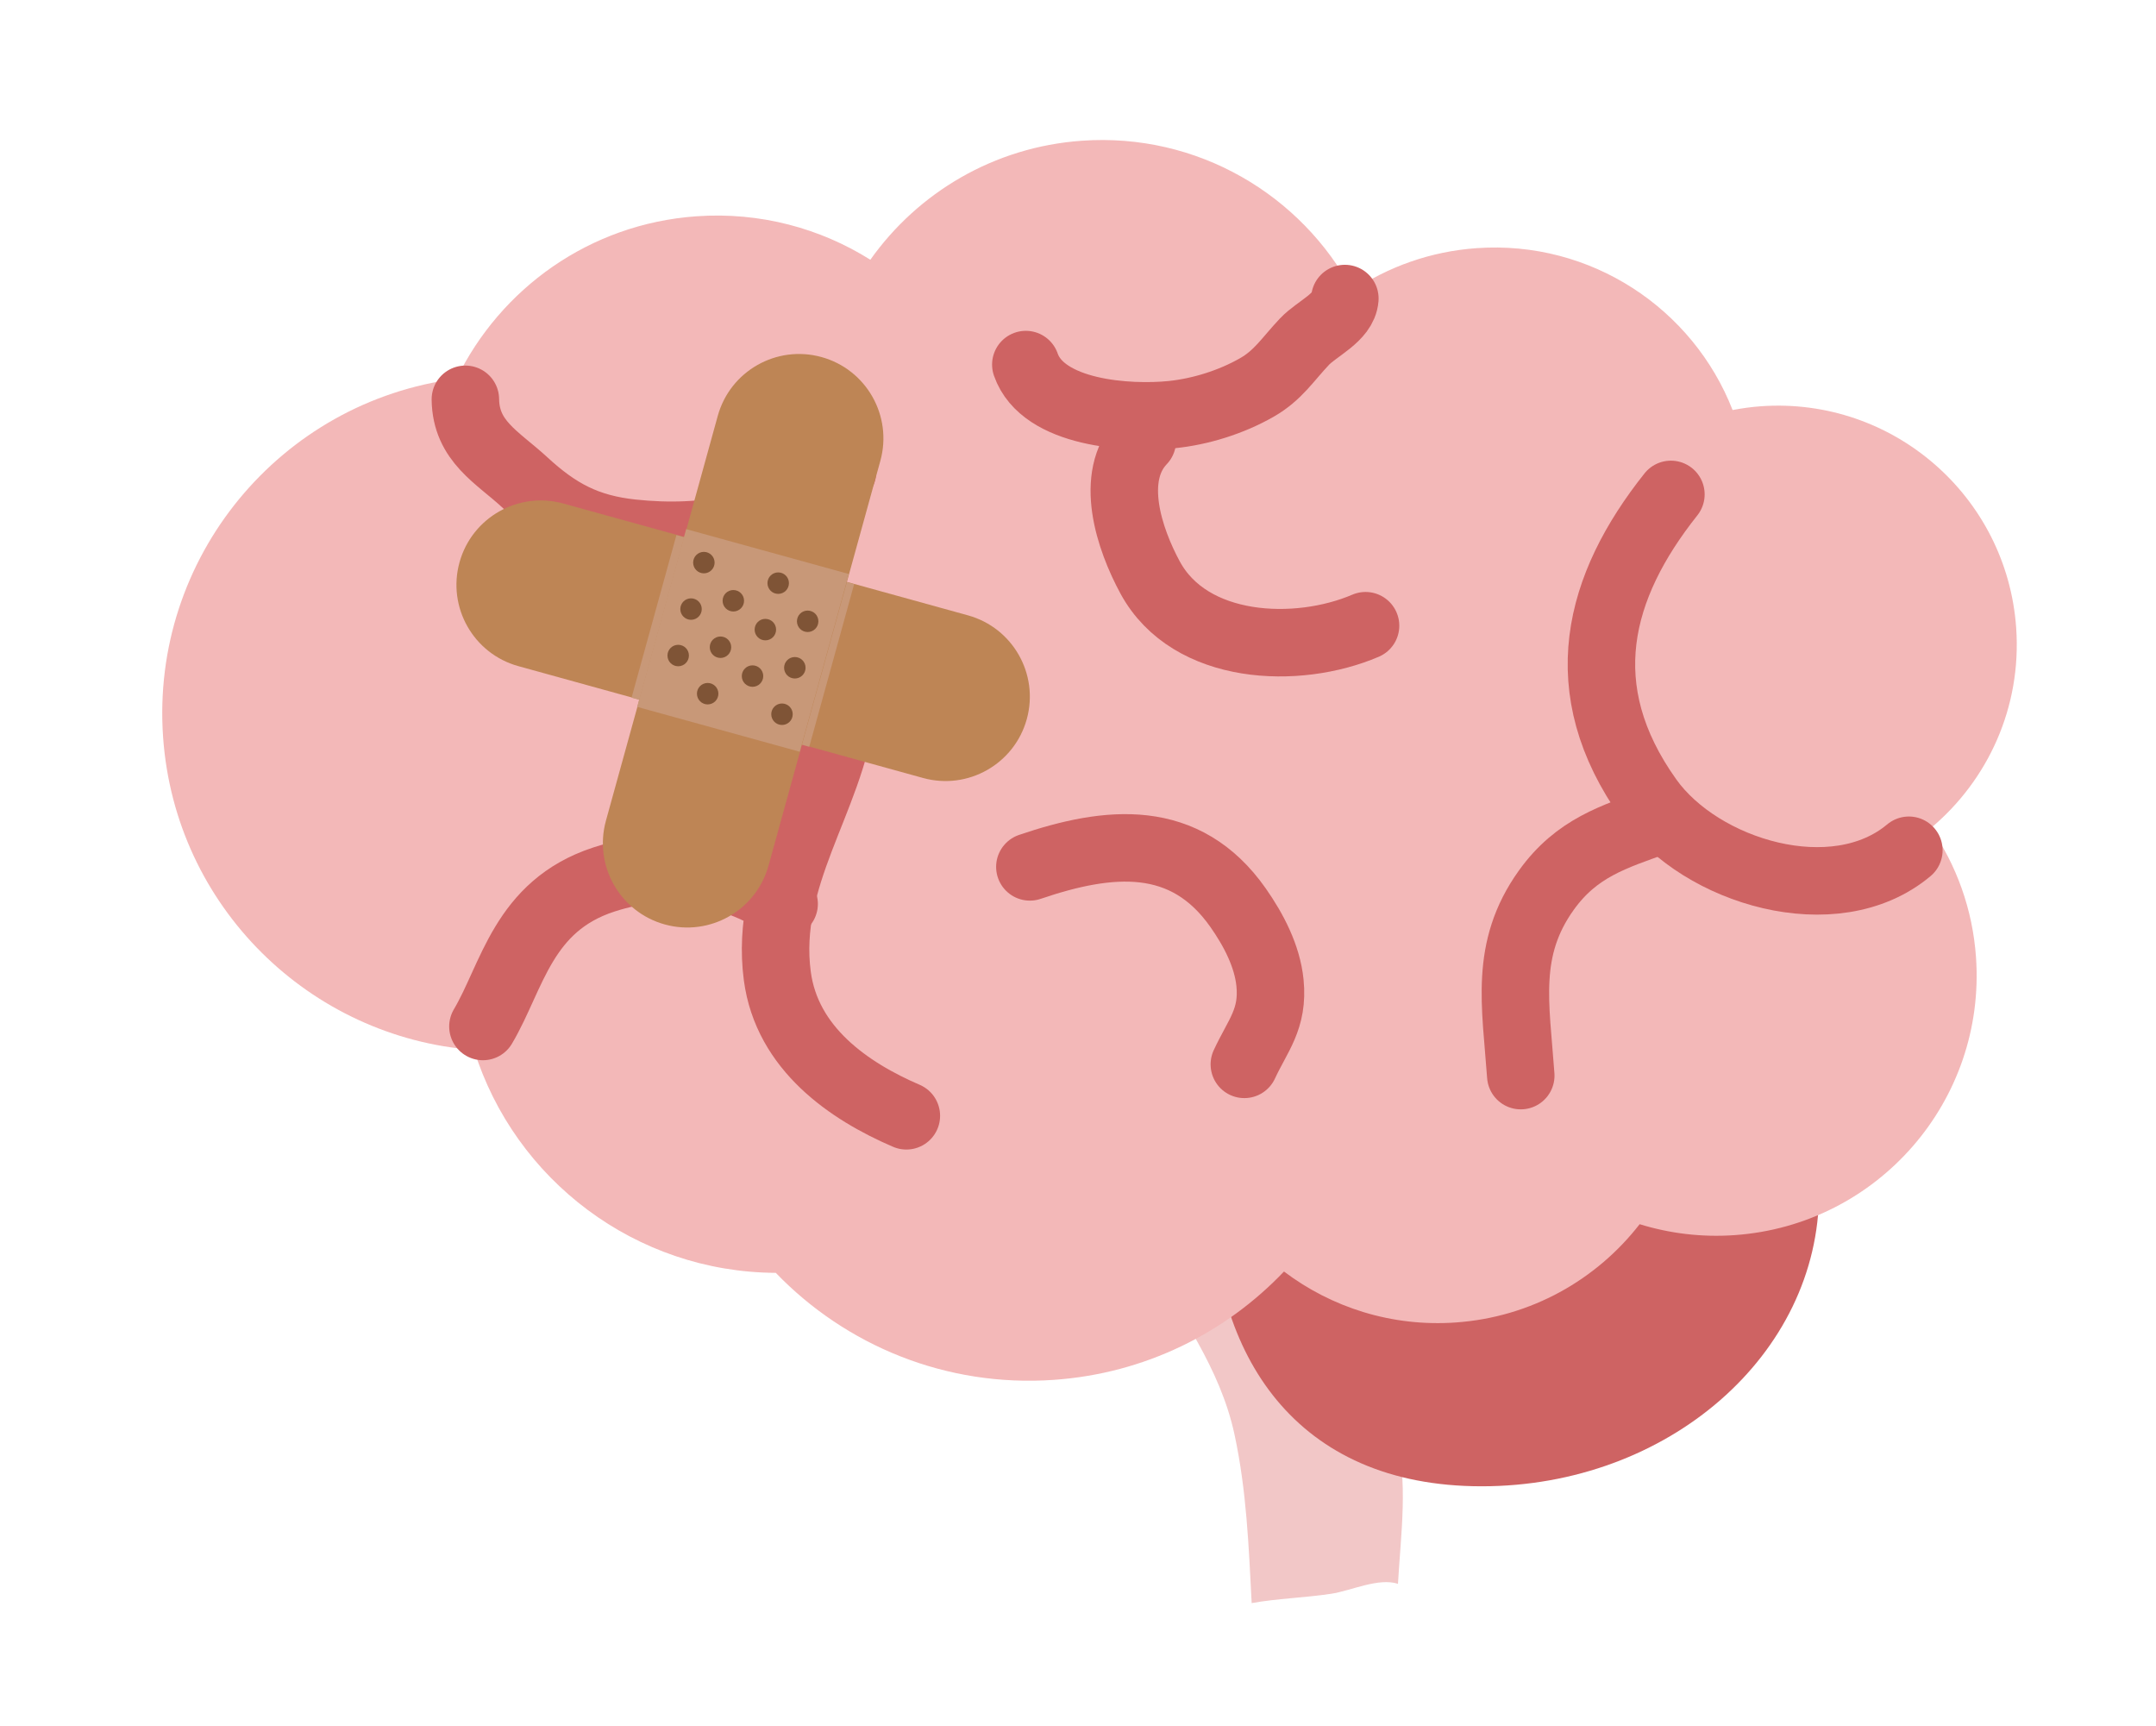 <?xml version="1.0" encoding="utf-8"?>
<!-- Generator: Adobe Illustrator 16.0.0, SVG Export Plug-In . SVG Version: 6.00 Build 0)  -->
<!DOCTYPE svg PUBLIC "-//W3C//DTD SVG 1.1//EN" "http://www.w3.org/Graphics/SVG/1.1/DTD/svg11.dtd">
<svg version="1.1" id="Layer_1" xmlns="http://www.w3.org/2000/svg" xmlns:xlink="http://www.w3.org/1999/xlink" x="0px" y="0px"
	 width="223.667px" height="179px" viewBox="0 0 223.667 179" enable-background="new 0 0 223.667 179" xml:space="preserve">
<path fill="#F2C7C7" d="M119.064,130.315c3.329,6.117,7.51,11.499,9.013,18.507c1.249,5.82,1.468,11.576,1.774,17.454
	c2.606-0.472,5.497-0.556,8.212-0.962c2.103-0.314,4.924-1.699,6.964-1.038c0.291-5.13,1.108-10.72-0.275-15.656
	c-2.084-7.441-5.379-15.333-9.876-21.562c-1.273-1.765-2.494-4.418-4-5.993c-1.784-1.866-3.302-0.431-5.755,0.312
	c-1.865,0.565-3.848,1.372-4.869,3.119c-0.941,1.613-0.332,3.421-0.938,5.068"/>
<path fill="#CE6363" d="M188.71,123.66c0,16.845-15.67,30.5-35,30.5s-28-13.655-28-30.5s8.67-30.5,28-30.5
	S188.71,106.815,188.71,123.66z"/>
<path fill="#F3B8B8" d="M209.161,65.112c-0.964-13.652-12.813-23.938-26.466-22.975c-1.004,0.072-1.988,0.208-2.953,0.393
	c-4.105-10.523-14.695-17.628-26.557-16.791c-4.779,0.338-9.167,1.929-12.878,4.42c-5.294-9.961-16.097-16.408-28.073-15.562
	c-9.146,0.646-17.021,5.406-21.942,12.344c-5.202-3.266-11.446-4.973-18.041-4.508c-11.1,0.784-20.354,7.517-24.886,16.857
	c-18.275,2.336-31.76,18.566-30.445,37.175c1.239,17.553,15.218,31.159,32.26,32.434c4.217,13.494,16.785,23.055,31.301,23.123
	c7.242,7.516,17.638,11.891,28.864,11.098c9.45-0.666,17.804-4.877,23.858-11.237c4.932,3.726,11.176,5.757,17.826,5.286
	c7.824-0.552,14.611-4.449,19.07-10.194c3.103,0.958,6.429,1.377,9.863,1.134c14.875-1.05,26.081-13.96,25.031-28.834
	c-0.353-4.983-2.041-9.552-4.682-13.388C206.21,80.956,209.744,73.366,209.161,65.112z"/>
<path fill="none" stroke="#CE6363" stroke-width="7" stroke-linecap="round" stroke-linejoin="round" stroke-miterlimit="10" d="
	M50.099,106.469c3.068-5.189,4.145-12.493,12.524-15.237c6.884-2.255,12.819-0.905,18.725,2.521"/>
<path fill="none" stroke="#CE6363" stroke-width="7" stroke-linecap="round" stroke-linejoin="round" stroke-miterlimit="10" d="
	M87.339,73.547c-1.22,9.454-8.064,17.32-6.701,27.675c0.996,7.559,7.471,11.968,13.389,14.51"/>
<path fill="none" stroke="#CE6363" stroke-width="7" stroke-linecap="round" stroke-linejoin="round" stroke-miterlimit="10" d="
	M173.343,51.28c-7.595,9.557-10.46,20.165-2.275,31.615c5.383,7.526,19.248,11.765,26.961,5.295"/>
<path fill="none" stroke="#CE6363" stroke-width="7" stroke-linecap="round" stroke-linejoin="round" stroke-miterlimit="10" d="
	M157.767,111.564c-0.521-7.375-1.735-13.109,2.652-19.234c3.141-4.386,7.01-5.542,11.523-7.163"/>
<path fill="none" stroke="#CE6363" stroke-width="7" stroke-linecap="round" stroke-linejoin="round" stroke-miterlimit="10" d="
	M48.279,41.418c0.053,4.362,3.342,6.008,6.125,8.577c3.444,3.179,6.477,4.795,11.145,5.296c3.803,0.408,7.465,0.293,11.238-0.543
	c4.593-1.017,6.959-3.085,10.618-5.818"/>
<path fill="none" stroke="#CE6363" stroke-width="7" stroke-linecap="round" stroke-linejoin="round" stroke-miterlimit="10" d="
	M106.839,89.914c8.224-2.797,16.113-3.581,21.604,4.238c1.614,2.301,3.027,5.006,3.307,7.788c0.375,3.756-1.266,5.446-2.661,8.457"
	/>
<path fill="none" stroke="#CE6363" stroke-width="7" stroke-linecap="round" stroke-linejoin="round" stroke-miterlimit="10" d="
	M139.519,30.965c-0.158,1.971-2.895,3.098-4.196,4.477c-1.719,1.816-2.725,3.485-4.929,4.744c-2.717,1.553-5.914,2.52-8.822,2.817
	c-4.473,0.459-13.377-0.089-15.152-5.189"/>
<path fill="none" stroke="#CE6363" stroke-width="7" stroke-linecap="round" stroke-linejoin="round" stroke-miterlimit="10" d="
	M141.665,64.899c-7.083,3.037-18.217,2.613-22.346-4.994c-2.157-3.977-4.358-10.461-0.812-14.173"/>
<g>
	<path fill="#BE8555" d="M47.67,58.329c-1.287,4.658,1.446,9.477,6.104,10.764l41.982,11.6c4.658,1.287,9.478-1.445,10.765-6.104
		l0,0c1.287-4.658-1.446-9.477-6.104-10.764l-41.982-11.6C53.777,50.938,48.958,53.671,47.67,58.329L47.67,58.329z"/>
	
		<rect x="67.533" y="57.709" transform="matrix(-0.964 -0.266 0.266 -0.964 133.706 151.052)" fill="#C89878" width="19.125" height="17.5"/>
	<circle fill="#7F5436" cx="84.718" cy="62.429" r="1.114"/>
	<circle fill="#7F5436" cx="79.898" cy="61.098" r="1.114"/>
	<circle fill="#7F5436" cx="75.079" cy="59.766" r="1.113"/>
	<circle fill="#7F5436" cx="80.761" cy="65.486" r="1.113"/>
	<circle fill="#7F5436" cx="75.941" cy="64.154" r="1.114"/>
	<circle fill="#7F5436" cx="71.122" cy="62.823" r="1.114"/>
	<circle fill="#7F5436" cx="82.587" cy="70.14" r="1.113"/>
	<circle fill="#7F5436" cx="77.768" cy="68.809" r="1.113"/>
	<circle fill="#7F5436" cx="72.948" cy="67.477" r="1.113"/>
	<circle fill="#7F5436" cx="78.63" cy="73.197" r="1.113"/>
	<circle fill="#7F5436" cx="73.811" cy="71.865" r="1.113"/>
	<circle fill="#7F5436" cx="68.991" cy="70.533" r="1.113"/>
</g>
<g>
	<path fill="#BE8555" d="M85.225,37.034c-4.658-1.287-9.477,1.446-10.764,6.104l-11.6,41.982c-1.287,4.658,1.445,9.478,6.104,10.765
		l0,0c4.658,1.287,9.477-1.446,10.764-6.104l11.6-41.982C92.616,43.14,89.883,38.321,85.225,37.034L85.225,37.034z"/>
	
		<rect x="67.532" y="57.709" transform="matrix(0.266 -0.964 0.964 0.266 -7.497 123.068)" fill="#C89878" width="19.125" height="17.5"/>
	<circle fill="#7F5436" cx="81.125" cy="74.081" r="1.114"/>
	<circle fill="#7F5436" cx="82.457" cy="69.261" r="1.114"/>
	<circle fill="#7F5436" cx="83.788" cy="64.442" r="1.113"/>
	<circle fill="#7F5436" cx="78.068" cy="70.124" r="1.113"/>
	<circle fill="#7F5436" cx="79.4" cy="65.304" r="1.114"/>
	<circle fill="#7F5436" cx="80.732" cy="60.485" r="1.114"/>
	<circle fill="#7F5436" cx="73.414" cy="71.95" r="1.113"/>
	<circle fill="#7F5436" cx="74.745" cy="67.131" r="1.113"/>
	<circle fill="#7F5436" cx="76.077" cy="62.312" r="1.113"/>
	<circle fill="#7F5436" cx="70.357" cy="67.993" r="1.113"/>
	<circle fill="#7F5436" cx="71.689" cy="63.174" r="1.113"/>
	<circle fill="#7F5436" cx="73.021" cy="58.354" r="1.113"/>
</g>
</svg>
